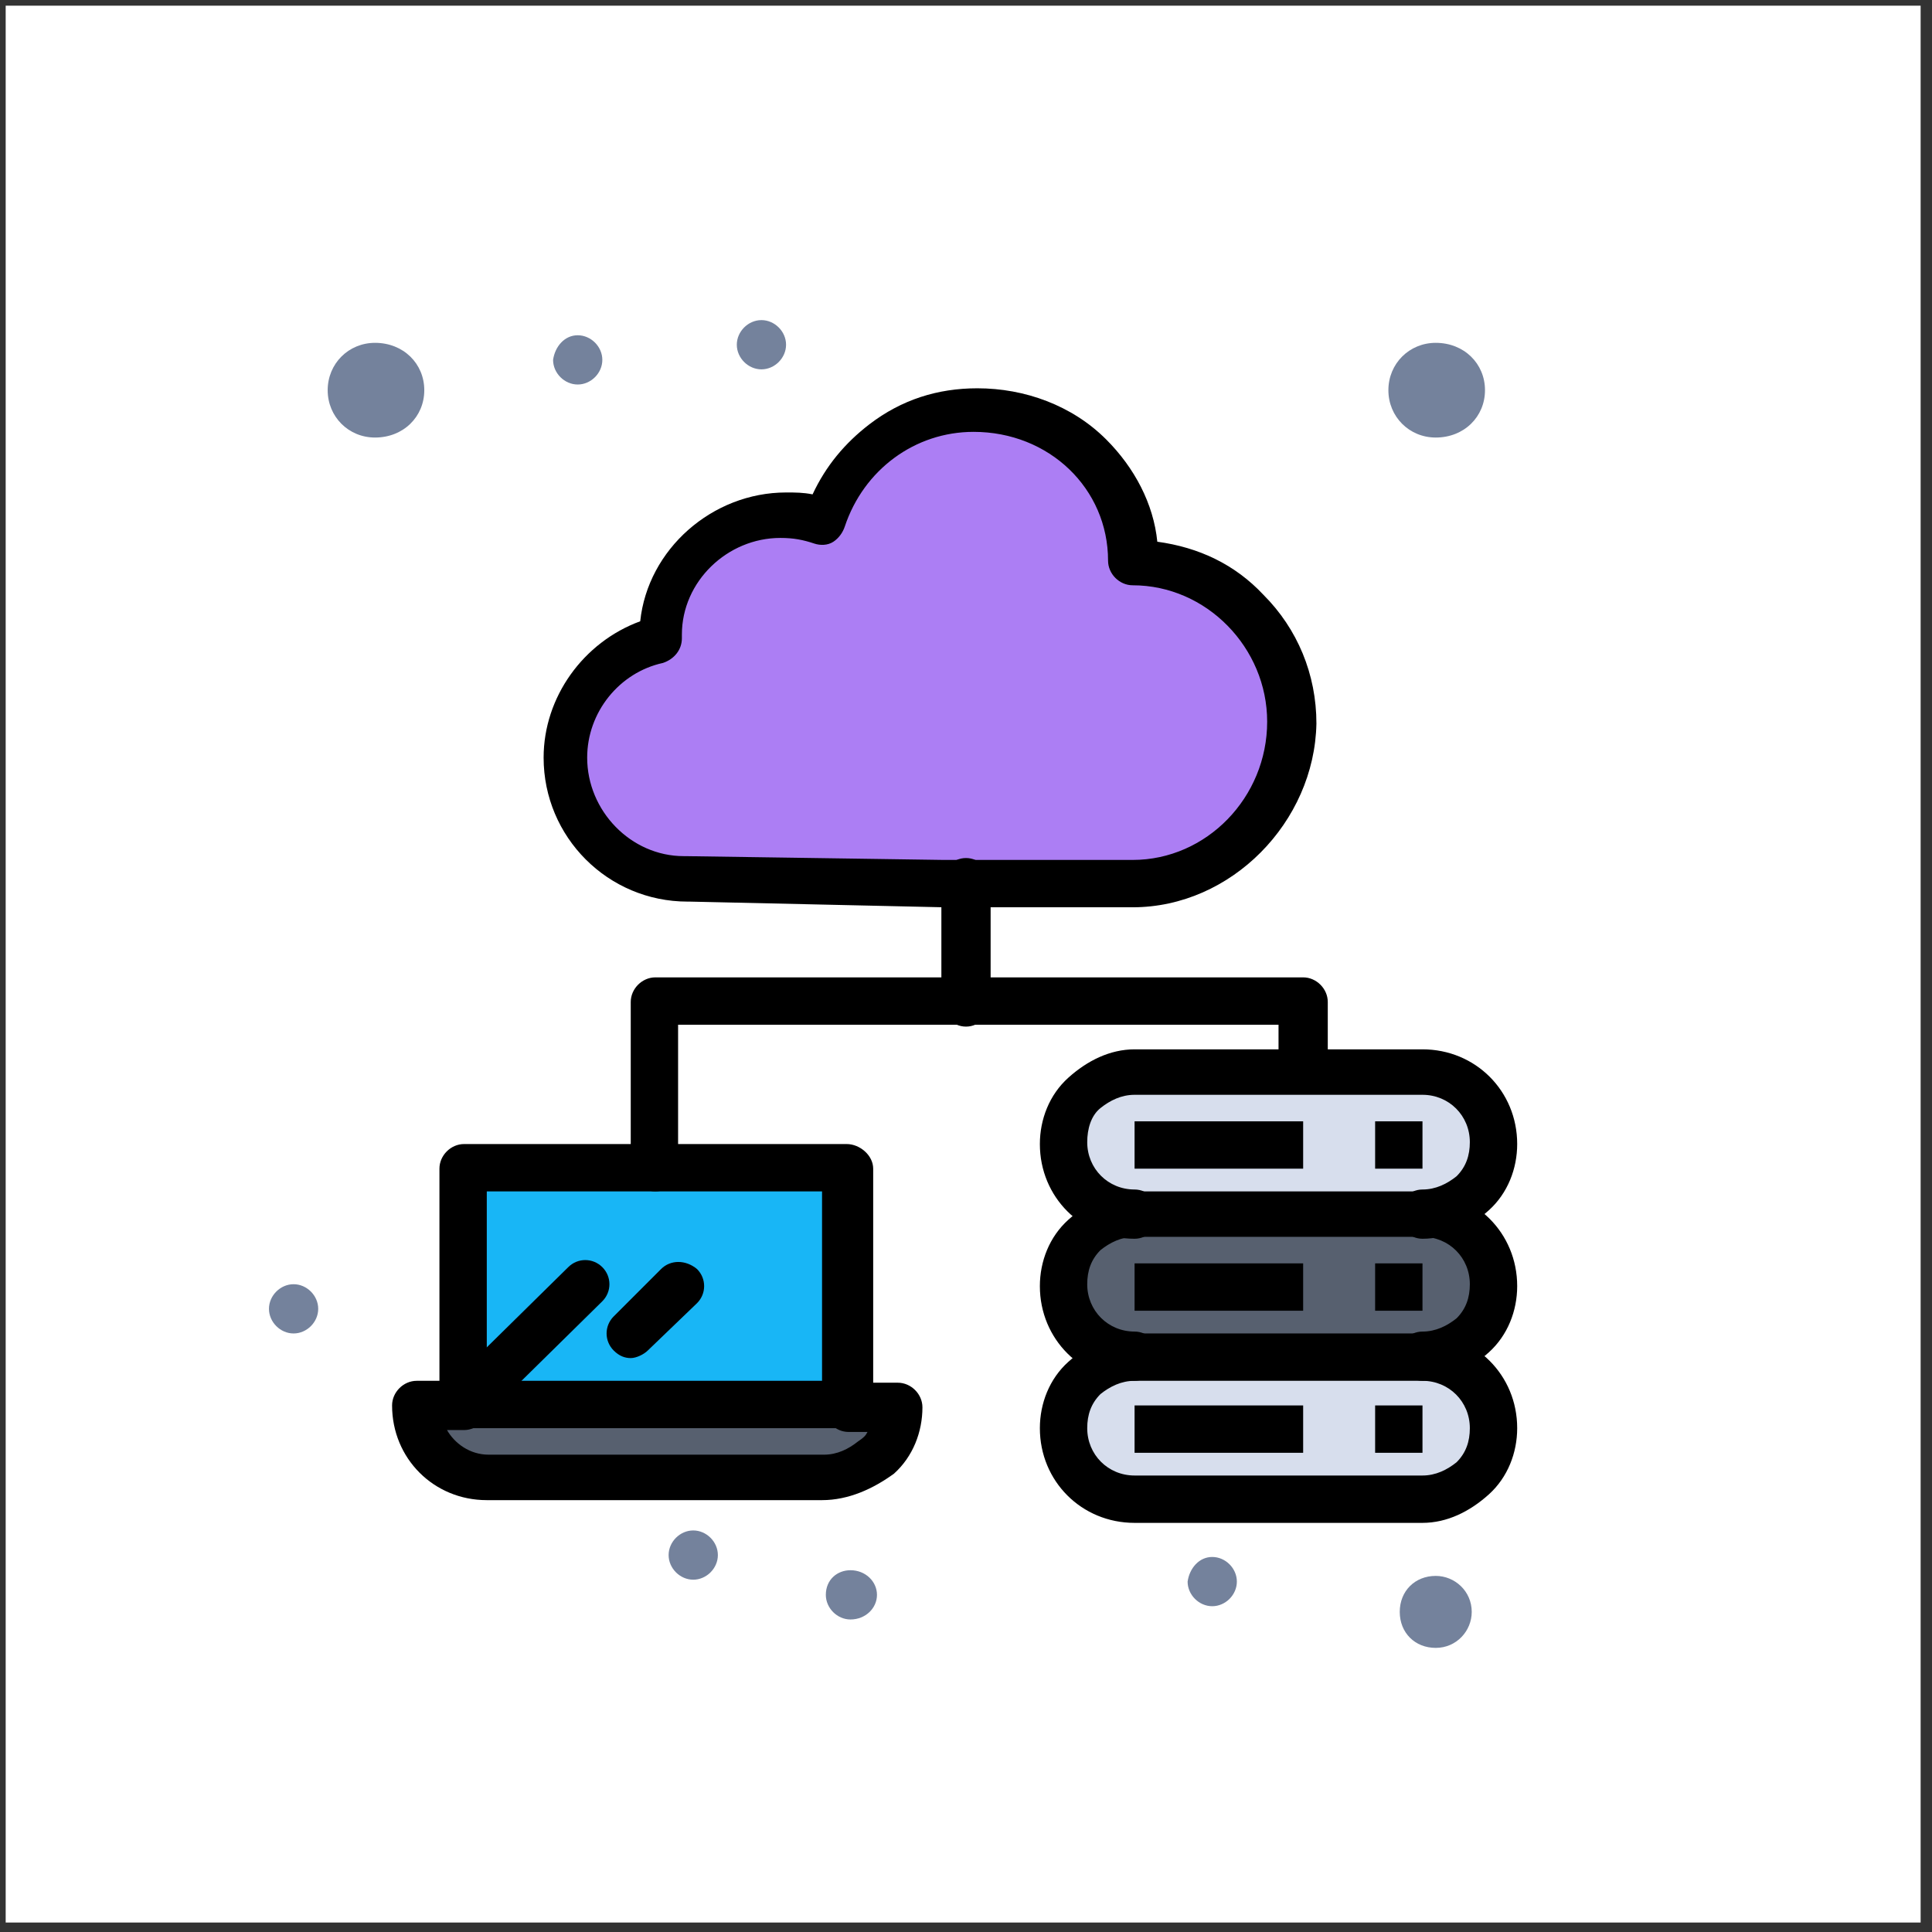 <svg version="1.2" xmlns="http://www.w3.org/2000/svg" viewBox="0 0 102 102" width="200" height="200">
	<rect x="0" y="0" width="102" height="102" fill="#333333" stroke="none"/>
	<title>ssr-first</title>
	<style>
		.s0 { fill: #ffffff } 
		.s1 { fill: #74829c } 
		.s2 { fill: #57606f } 
		.s3 { fill: #d7deed } 
		.s4 { fill: #18b6f6 } 
		.s5 { fill: #ac7ef4 } 
		.s6 { fill: #000000 } 
	</style>
	<g id="&lt;Group&gt;">
		<g id="&lt;Group&gt;">
			<path id="&lt;Path&gt;" class="s0" d="m0.3 0.3h101.1v101.2h-101.1z"/>
			<g id="&lt;Group&gt;">
				<g id="683, Analysis, analytics, business, graph, statistical">
					<g id="&lt;Group&gt;">
						<g id="&lt;Group&gt;">
							<path id="&lt;Path&gt;" class="s1" d="m19.8 18.1c1.5 0 2.6 1.1 2.6 2.5 0 1.4-1.1 2.5-2.6 2.5-1.4 0-2.5-1.1-2.5-2.5 0-1.4 1.1-2.5 2.5-2.5z"/>
							<path id="&lt;Path&gt; copy" class="s1" d="m75.8 18.1c1.5 0 2.6 1.1 2.6 2.5 0 1.4-1.1 2.5-2.6 2.5-1.4 0-2.5-1.1-2.5-2.5 0-1.4 1.1-2.5 2.5-2.5z"/>
							<path id="&lt;Path&gt;" class="s1" d="m75.8 83.2c1 0 1.9 0.8 1.9 1.9 0 1-0.8 1.9-1.9 1.9-1.1 0-1.9-0.8-1.9-1.9 0-1.1 0.8-1.9 1.9-1.9z"/>
							<path id="&lt;Path&gt;" class="s1" d="m44.9 82.9c0.8 0 1.4 0.6 1.4 1.3 0 0.7-0.6 1.3-1.4 1.3-0.7 0-1.3-0.6-1.3-1.3 0-0.8 0.6-1.3 1.3-1.3z"/>
							<path id="&lt;Path&gt;" class="s1" d="m36.6 80.8c0.7 0 1.3 0.6 1.3 1.3 0 0.7-0.6 1.3-1.3 1.3-0.7 0-1.3-0.6-1.3-1.3 0-0.7 0.6-1.3 1.3-1.3z"/>
							<path id="&lt;Compound Path&gt;" fill-rule="evenodd" class="s0" d="m74.1 27.2l-0.9 1.6c0 0-0.1-0.1-0.2-0.2-0.1-0.1-0.3-0.1-0.4-0.2-0.2-0.1-0.4-0.2-0.6-0.2-0.2-0.1-0.4-0.1-0.7-0.2v1.6l0.4 0.1c0.4 0.1 0.8 0.3 1.1 0.5 0.3 0.1 0.6 0.3 0.8 0.5 0.2 0.2 0.4 0.4 0.5 0.7 0.1 0.3 0.2 0.6 0.2 1 0 0.5-0.1 0.8-0.2 1.2-0.2 0.3-0.4 0.6-0.6 0.8-0.3 0.2-0.6 0.4-0.9 0.5-0.3 0.1-0.7 0.2-1.1 0.2v1.4h-0.8v-1.4c-0.5 0-1.2-0.2-1.7-0.3-0.5-0.2-1-0.4-1.4-0.7l0.9-1.7c0 0 0.1 0.1 0.3 0.2 0.1 0.1 0.3 0.2 0.5 0.3 0.2 0.1 0.6 0.2 0.8 0.3 0.3 0.1 0.5 0.2 0.8 0.2v-1.6l-0.6-0.2c-0.4-0.1-0.8-0.2-1.1-0.4-0.3-0.1-0.5-0.3-0.7-0.5-0.2-0.2-0.3-0.4-0.4-0.6-0.1-0.3-0.1-0.6-0.1-0.9 0-0.4 0.1-0.8 0.2-1.1 0.1-0.3 0.3-0.6 0.6-0.8 0.2-0.2 0.5-0.4 1-0.5 0.3-0.1 0.7-0.2 1.1-0.3v-1.2h0.8v1.2c0.5 0 1 0.2 1.4 0.3 0.3 0 0.7 0.2 1 0.4zm-2.8 4.6v1.4q0.9 0 0.9-0.6c0-0.2-0.1-0.4-0.3-0.5-0.1-0.1-0.3-0.3-0.6-0.3zm-0.5-2.4v-1.5c-0.6 0-0.8 0.3-0.8 0.7 0 0.2 0.1 0.4 0.2 0.5q0.1 0.3 0.6 0.3z"/>
							<path id="&lt;Path&gt;" class="s1" d="m64 82.2c0.7 0 1.3 0.6 1.3 1.3 0 0.7-0.6 1.3-1.3 1.3-0.7 0-1.3-0.6-1.3-1.3 0.1-0.7 0.6-1.3 1.3-1.3z"/>
							<path id="&lt;Path&gt;" class="s1" d="m40.2 16.9c0.7 0 1.3 0.6 1.3 1.3 0 0.7-0.6 1.3-1.3 1.3-0.7 0-1.3-0.6-1.3-1.3 0-0.7 0.6-1.3 1.3-1.3z"/>
							<path id="&lt;Path&gt;" class="s1" d="m30.5 17.7c0.7 0 1.3 0.6 1.3 1.3 0 0.7-0.6 1.3-1.3 1.3-0.7 0-1.3-0.6-1.3-1.3 0.1-0.7 0.6-1.3 1.3-1.3z"/>
							<path id="&lt;Path&gt;" class="s1" d="m15.5 67.8c0.7 0 1.3 0.6 1.3 1.3 0 0.7-0.6 1.3-1.3 1.3-0.7 0-1.3-0.6-1.3-1.3 0-0.7 0.6-1.3 1.3-1.3z"/>
						</g>
						<g id="B244, Cloud, Network, Server">
							<g id="&lt;Group&gt;">
								<g id="&lt;Group&gt;">
									<path id="&lt;Path&gt;" class="s2" d="m75.1 64.2h-15.2c-1 0-2 0.4-2.7 1.1-0.7 0.6-1.1 1.6-1.1 2.6 0 2.1 1.7 3.8 3.8 3.8h15.2c1 0 2-0.4 2.7-1.1 0.7-0.7 1.1-1.6 1.1-2.7-0.1-2.1-1.8-3.7-3.8-3.7z"/>
									<path id="&lt;Path&gt;" class="s3" d="m75.1 71.7h-15.2c-1 0-2 0.4-2.7 1.1-0.7 0.7-1.1 1.6-1.1 2.7 0 2.1 1.7 3.8 3.8 3.8h15.2c1 0 2-0.4 2.7-1.1 0.7-0.7 1.1-1.6 1.1-2.7-0.1-2.2-1.8-3.8-3.8-3.8z"/>
									<path id="&lt;Path&gt;" class="s3" d="m75.1 56.7h-15.2c-1 0-2 0.4-2.7 1.1-0.7 0.7-1.1 1.6-1.1 2.7 0 2.1 1.7 3.8 3.8 3.8h15.2c1 0 2-0.4 2.7-1.1 0.7-0.7 1.1-1.6 1.1-2.7-0.1-2.2-1.8-3.8-3.8-3.8z"/>
									<path id="&lt;Path&gt;" class="s2" d="m44.7 74.2h2.6c0 1-0.4 2-1.1 2.7-0.8 0.7-1.7 1-2.8 1h-17.7c-2.1 0-3.8-1.7-3.8-3.8h2.5 20.3z"/>
									<path id="&lt;Path&gt;" class="s4" d="m24.5 74.2v-12.5h10.1 10.1v12.5z"/>
									<path id="&lt;Path&gt;" class="s5" d="m59.8 29.7c4.6 0 8.3 3.9 8.3 8.4 0 4.5-3.7 8.5-8.3 8.5-1 0-3.3 0-5.5 0-1.3 0-2.4 0-3.3 0-0.5 0-0.9 0-1.3 0l-13.4-0.3h-0.1c-3.5 0-6.4-2.9-6.4-6.4 0-3.1 2.2-5.6 5-6.3v-0.1c0-3.5 3-6.4 6.5-6.4 0.8 0 1.5 0.1 2.2 0.4 1-3.4 4.3-5.9 8-5.9 4.6 0.1 8.3 3.5 8.3 8.1z"/>
									<path id="&lt;Path&gt;" class="s6" d="m72.6 74.2h2.5v2.5h-2.5z"/>
									<path id="&lt;Path&gt;" class="s6" d="m72.6 66.7h2.5v2.5h-2.5z"/>
									<path id="&lt;Path&gt;" class="s6" d="m72.6 59.2h2.5v2.5h-2.5z"/>
									<path id="&lt;Path&gt;" class="s6" d="m59.9 74.2h8.9v2.5h-8.9z"/>
									<path id="&lt;Path&gt;" class="s6" d="m59.9 66.7h8.9v2.5h-8.9z"/>
									<path id="&lt;Path&gt;" class="s6" d="m59.9 59.2h8.9v2.5h-8.9z"/>
									<path id="&lt;Compound Path&gt;" fill-rule="evenodd" class="s6" d="m59.8 47.9h-10l-13.4-0.3h-0.1c-4.2 0-7.6-3.4-7.6-7.6 0-3.2 2.1-6.1 5.1-7.2 0.4-3.8 3.8-6.8 7.7-6.8 0.5 0 0.9 0 1.4 0.1 0.7-1.5 1.7-2.7 3-3.7 1.7-1.3 3.6-1.9 5.7-1.9 2.5 0 5 0.9 6.8 2.7 1.5 1.5 2.5 3.4 2.7 5.4 2.2 0.3 4.1 1.2 5.6 2.8 1.8 1.8 2.8 4.2 2.8 6.8-0.1 5.2-4.5 9.7-9.7 9.7zm-10-2.5h10c3.9 0 7.1-3.3 7.1-7.3 0-3.9-3.2-7.2-7.1-7.2-0.7 0-1.3-0.6-1.3-1.3 0-3.8-3.1-6.8-7.1-6.8-3.1 0-5.8 2-6.8 5-0.1 0.3-0.3 0.6-0.6 0.8-0.3 0.2-0.7 0.2-1 0.1-0.6-0.2-1.1-0.3-1.8-0.3-2.8 0-5.2 2.3-5.2 5.1 0 0 0 0 0 0.1v0.1c0 0.6-0.4 1.1-1 1.3-2.3 0.5-4 2.6-4 5 0 2.8 2.3 5.2 5.1 5.2h0.1z"/>
									<path id="&lt;Path&gt;" class="s6" d="m75.1 65.4c-0.7 0-1.3-0.6-1.3-1.3 0-0.7 0.6-1.3 1.3-1.3 0.7 0 1.3-0.3 1.8-0.7 0.5-0.5 0.7-1.1 0.7-1.8 0-1.4-1.1-2.5-2.5-2.5h-15.2c-0.7 0-1.3 0.3-1.8 0.7-0.5 0.4-0.7 1.1-0.7 1.8 0 1.4 1.1 2.5 2.5 2.5 0.7 0 1.3 0.6 1.3 1.3 0 0.7-0.6 1.3-1.3 1.3-2.8 0-5-2.2-5-5 0-1.3 0.5-2.6 1.5-3.5 1-0.9 2.2-1.5 3.5-1.5h15.2c2.8 0 5 2.2 5 5 0 1.3-0.5 2.6-1.5 3.5-1 0.9-2.2 1.5-3.5 1.5z"/>
									<path id="&lt;Path&gt;" class="s6" d="m75.1 72.9c-0.7 0-1.3-0.6-1.3-1.3 0-0.7 0.6-1.3 1.3-1.3 0.7 0 1.3-0.3 1.8-0.7 0.5-0.5 0.7-1.1 0.7-1.8 0-1.4-1.1-2.5-2.5-2.5h-15.2c-0.7 0-1.3 0.3-1.8 0.7-0.5 0.5-0.7 1.1-0.7 1.8 0 1.4 1.1 2.5 2.5 2.5 0.7 0 1.3 0.6 1.3 1.3 0 0.7-0.6 1.3-1.3 1.3-2.8 0-5-2.2-5-5 0-1.3 0.5-2.6 1.5-3.5 1-0.9 2.2-1.5 3.5-1.5h15.2c2.8 0 5 2.2 5 5 0 1.3-0.5 2.6-1.5 3.5-1 0.9-2.2 1.5-3.5 1.5z"/>
									<path id="&lt;Compound Path&gt;" fill-rule="evenodd" class="s6" d="m75.1 80.4h-15.2c-2.8 0-5-2.2-5-5 0-1.3 0.5-2.6 1.5-3.5 1-0.9 2.2-1.5 3.5-1.5h15.2c2.8 0 5 2.2 5 5 0 1.3-0.5 2.6-1.5 3.5-1 0.9-2.2 1.5-3.5 1.5zm-15.2-7.5c-0.7 0-1.3 0.3-1.8 0.7-0.5 0.5-0.7 1.1-0.7 1.8 0 1.4 1.1 2.5 2.5 2.5h15.2c0.7 0 1.3-0.3 1.8-0.7 0.5-0.5 0.7-1.1 0.7-1.8 0-1.4-1.1-2.5-2.5-2.5z"/>
									<path id="&lt;Path&gt;" class="s6" d="m43.4 79.2h-17.7c-2.8 0-5-2.2-5-5 0-0.7 0.6-1.3 1.3-1.3h2.5c0.7 0 1.3 0.6 1.3 1.3 0 0.7-0.6 1.3-1.3 1.3h-0.9c0.4 0.7 1.2 1.3 2.2 1.3h17.7c0.7 0 1.3-0.3 1.8-0.7 0.3-0.2 0.4-0.3 0.5-0.5h-1c-0.7 0-1.3-0.6-1.3-1.3 0-0.7 0.6-1.3 1.3-1.3h2.6c0.7 0 1.3 0.6 1.3 1.3 0 1.3-0.5 2.6-1.5 3.5-1.1 0.8-2.4 1.4-3.8 1.4z"/>
									<path id="&lt;Compound Path&gt;" fill-rule="evenodd" class="s6" d="m44.7 75.4h-20.2c-0.7 0-1.3-0.6-1.3-1.3v-12.4c0-0.7 0.6-1.3 1.3-1.3h20.2c0.7 0 1.4 0.6 1.4 1.3v12.5c-0.1 0.6-0.7 1.2-1.4 1.2zm-19-2.5h17.7v-10h-17.7z"/>
									<path id="&lt;Path&gt;" class="s6" d="m34.6 62.9c-0.7 0-1.3-0.6-1.3-1.3v-8.7c0-0.7 0.6-1.3 1.3-1.3h34.2c0.7 0 1.3 0.6 1.3 1.3v2.5c0 0.7-0.6 1.3-1.3 1.3-0.7 0-1.3-0.6-1.3-1.3v-1.3h-31.7v7.5c0 0.7-0.5 1.3-1.2 1.3z"/>
									<path id="&lt;Path&gt;" class="s6" d="m51 54.2c-0.7 0-1.3-0.6-1.3-1.3v-6.3c0-0.7 0.6-1.3 1.3-1.3 0.7 0 1.3 0.6 1.3 1.3v6.3c0 0.7-0.6 1.3-1.3 1.3z"/>
									<path id="&lt;Path&gt;" class="s6" d="m24.5 75.4c-0.3 0-0.6-0.1-0.9-0.4-0.5-0.5-0.5-1.3 0-1.8l6.4-6.3c0.5-0.5 1.3-0.5 1.8 0 0.5 0.5 0.5 1.3 0 1.8l-6.4 6.3c-0.3 0.3-0.6 0.4-0.9 0.4z"/>
									<path id="&lt;Path&gt;" class="s6" d="m33.3 71.7c-0.3 0-0.6-0.1-0.9-0.4-0.5-0.5-0.5-1.3 0-1.8l2.5-2.5c0.5-0.5 1.3-0.5 1.9 0 0.5 0.5 0.5 1.3 0 1.8l-2.6 2.5c-0.2 0.2-0.6 0.4-0.9 0.4z"/>
								</g>
							</g>
						</g>
					</g>
				</g>
				<g id="Layer 1 14 ">
				</g>
			</g>
		</g>
	</g>
</svg>
